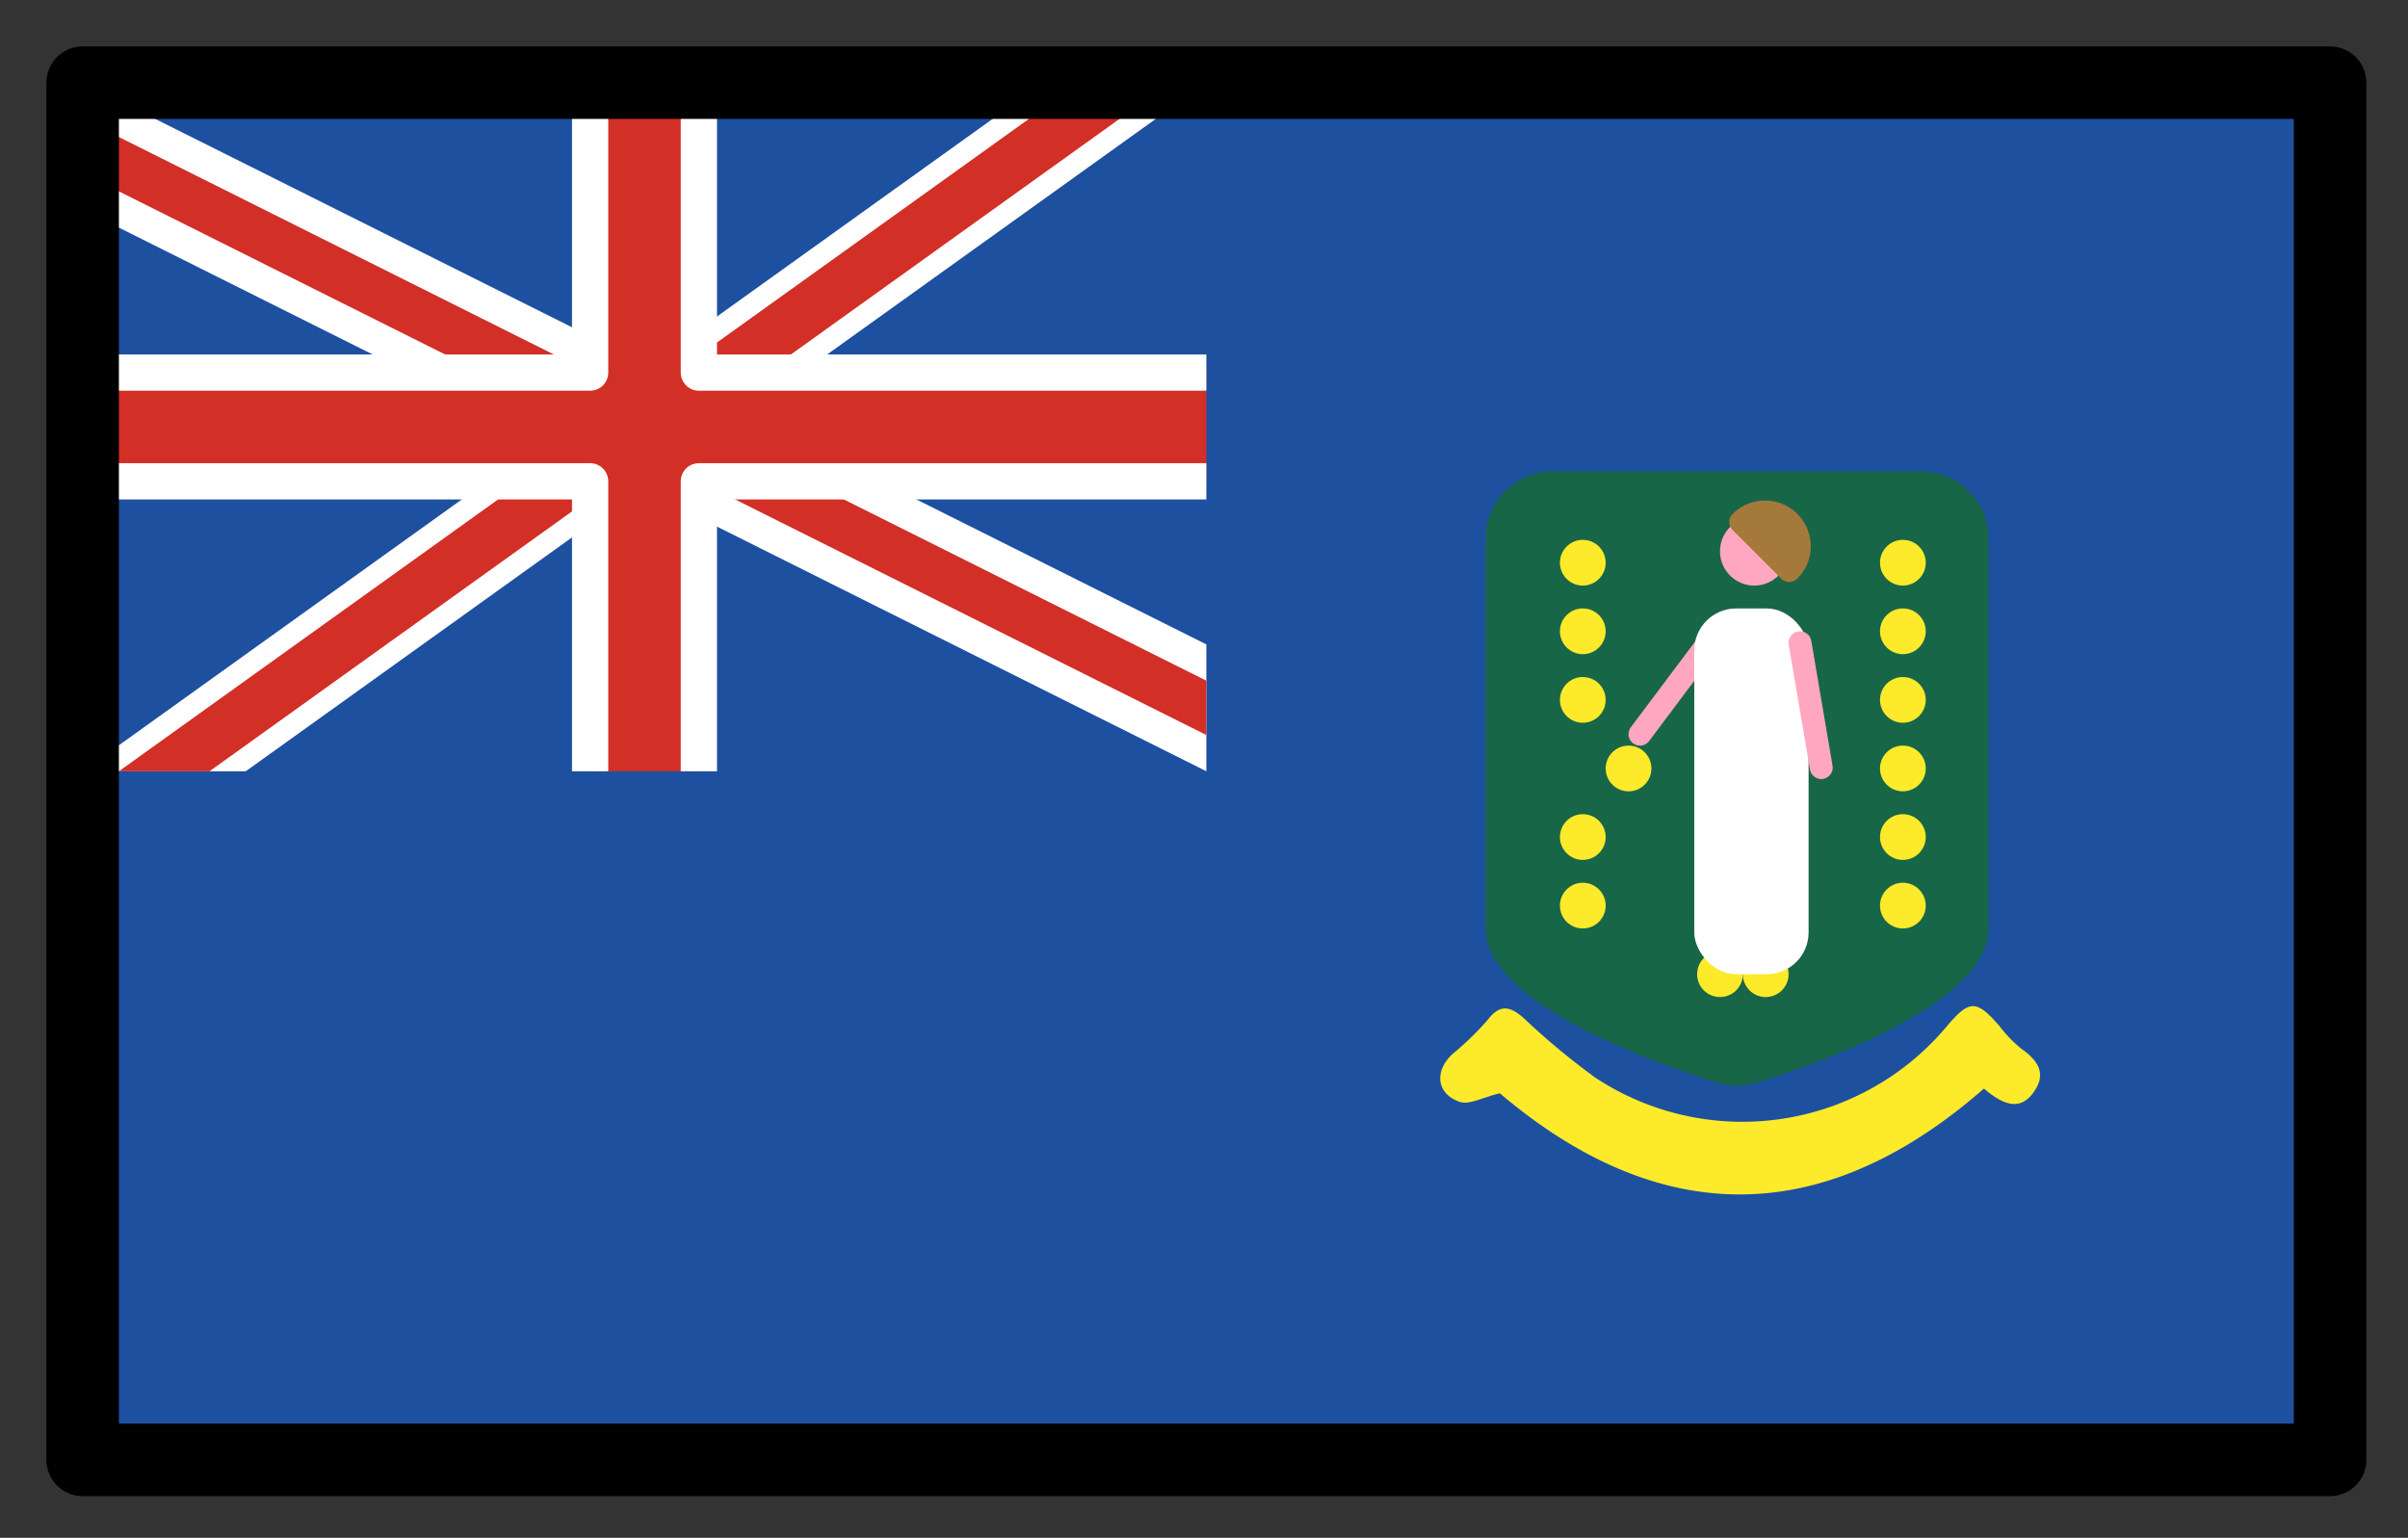 <svg xmlns="http://www.w3.org/2000/svg" role="img" viewBox="2.72 14.72 66.43 42.43"><rect x="2.72" y="14.72" width="66.43" height="42.43" fill="#333333" stroke="none"/><title>1F1FB-1F1EC.svg</title><path fill="#1e50a0" d="M5 17h62v38H5z"/><path fill="#1e50a0" d="M5 17h31v19H5z"/><path fill="#fff" d="M9.5 36H5l26.5-19H36z"/><path fill="#fff" d="M36 32.5L5 17v3.5L36 36z"/><path fill="#d22f27" d="M36 33.5L5 18v1.5L36 35z"/><path fill="#d22f27" d="M8.5 36H6l26.5-19H35z"/><path fill="#d22f27" d="M36 25H22v-8h-3v8H5v3h14v8h3v-8h14v-3z"/><path d="M5 28h14v8m0-19v8H5m31 0H22v-8m0 19v-8h14" fill="none" stroke="#fff" stroke-linejoin="round"/><path fill="#fcea2b" d="M57.452 44.755c-4.502 3.939-9.019 3.807-13.356.131-.475.112-.844.326-1.107.236-.646-.222-.704-.851-.198-1.321a8.046 8.046 0 0 0 .967-.938c.346-.453.626-.378.997-.052a19.933 19.933 0 0 0 1.968 1.637 7.357 7.357 0 0 0 9.699-1.405c.629-.748.822-.746 1.461-.009a3.655 3.655 0 0 0 .609.629c.479.337.701.713.3 1.233-.32.415-.735.381-1.34-.14z"/><path fill="#186648" d="M50.643 27.723h-5.076a1.863 1.863 0 0 0-1.863 1.863v10.752c0 2.087 4.749 3.743 6.389 4.252a1.84 1.84 0 0 0 1.098 0c1.64-.509 6.389-2.165 6.389-4.252V29.586a1.863 1.863 0 0 0-1.863-1.863z"/><circle cx="55.215" cy="30.246" r=".631" fill="#fcea2b"/><circle cx="55.215" cy="32.138" r=".631" fill="#fcea2b"/><circle cx="55.215" cy="34.031" r=".631" fill="#fcea2b"/><circle cx="55.215" cy="35.923" r=".631" fill="#fcea2b"/><circle cx="55.215" cy="37.815" r=".631" fill="#fcea2b"/><circle cx="55.215" cy="39.707" r=".631" fill="#fcea2b"/><circle cx="46.385" cy="30.246" r=".631" fill="#fcea2b"/><circle cx="51.116" cy="29.931" r=".946" fill="#ffa7c0"/><circle cx="46.385" cy="32.138" r=".631" fill="#fcea2b"/><circle cx="46.385" cy="34.031" r=".631" fill="#fcea2b"/><circle cx="47.647" cy="35.923" r=".631" fill="#fcea2b"/><circle cx="46.385" cy="37.815" r=".631" fill="#fcea2b"/><circle cx="46.385" cy="39.707" r=".631" fill="#fcea2b"/><circle cx="50.17" cy="41.599" r=".631" fill="#fcea2b"/><circle cx="51.431" cy="41.599" r=".631" fill="#fcea2b"/><path fill="none" stroke="#ffa7c0" stroke-linecap="round" stroke-linejoin="round" stroke-width=".631" d="M49.854 32.454l-1.892 2.523"/><rect width="3.154" height="10.092" x="49.46" y="31.508" fill="#fff" rx="1.155" ry="1.155"/><path fill="none" stroke="#ffa7c0" stroke-linecap="round" stroke-linejoin="round" stroke-width=".631" d="M52.377 32.454l.586 3.445"/><path fill="#a57939" stroke="#a57939" stroke-linecap="round" stroke-linejoin="round" stroke-width=".631" d="M52.081 29.123a.946.946 0 0 0-1.338 0l1.338 1.338a.946.946 0 0 0 0-1.338z"/><g><path fill="none" stroke="#000" stroke-linecap="round" stroke-linejoin="round" stroke-width="2" d="M5 17h62v38H5z"/></g></svg>